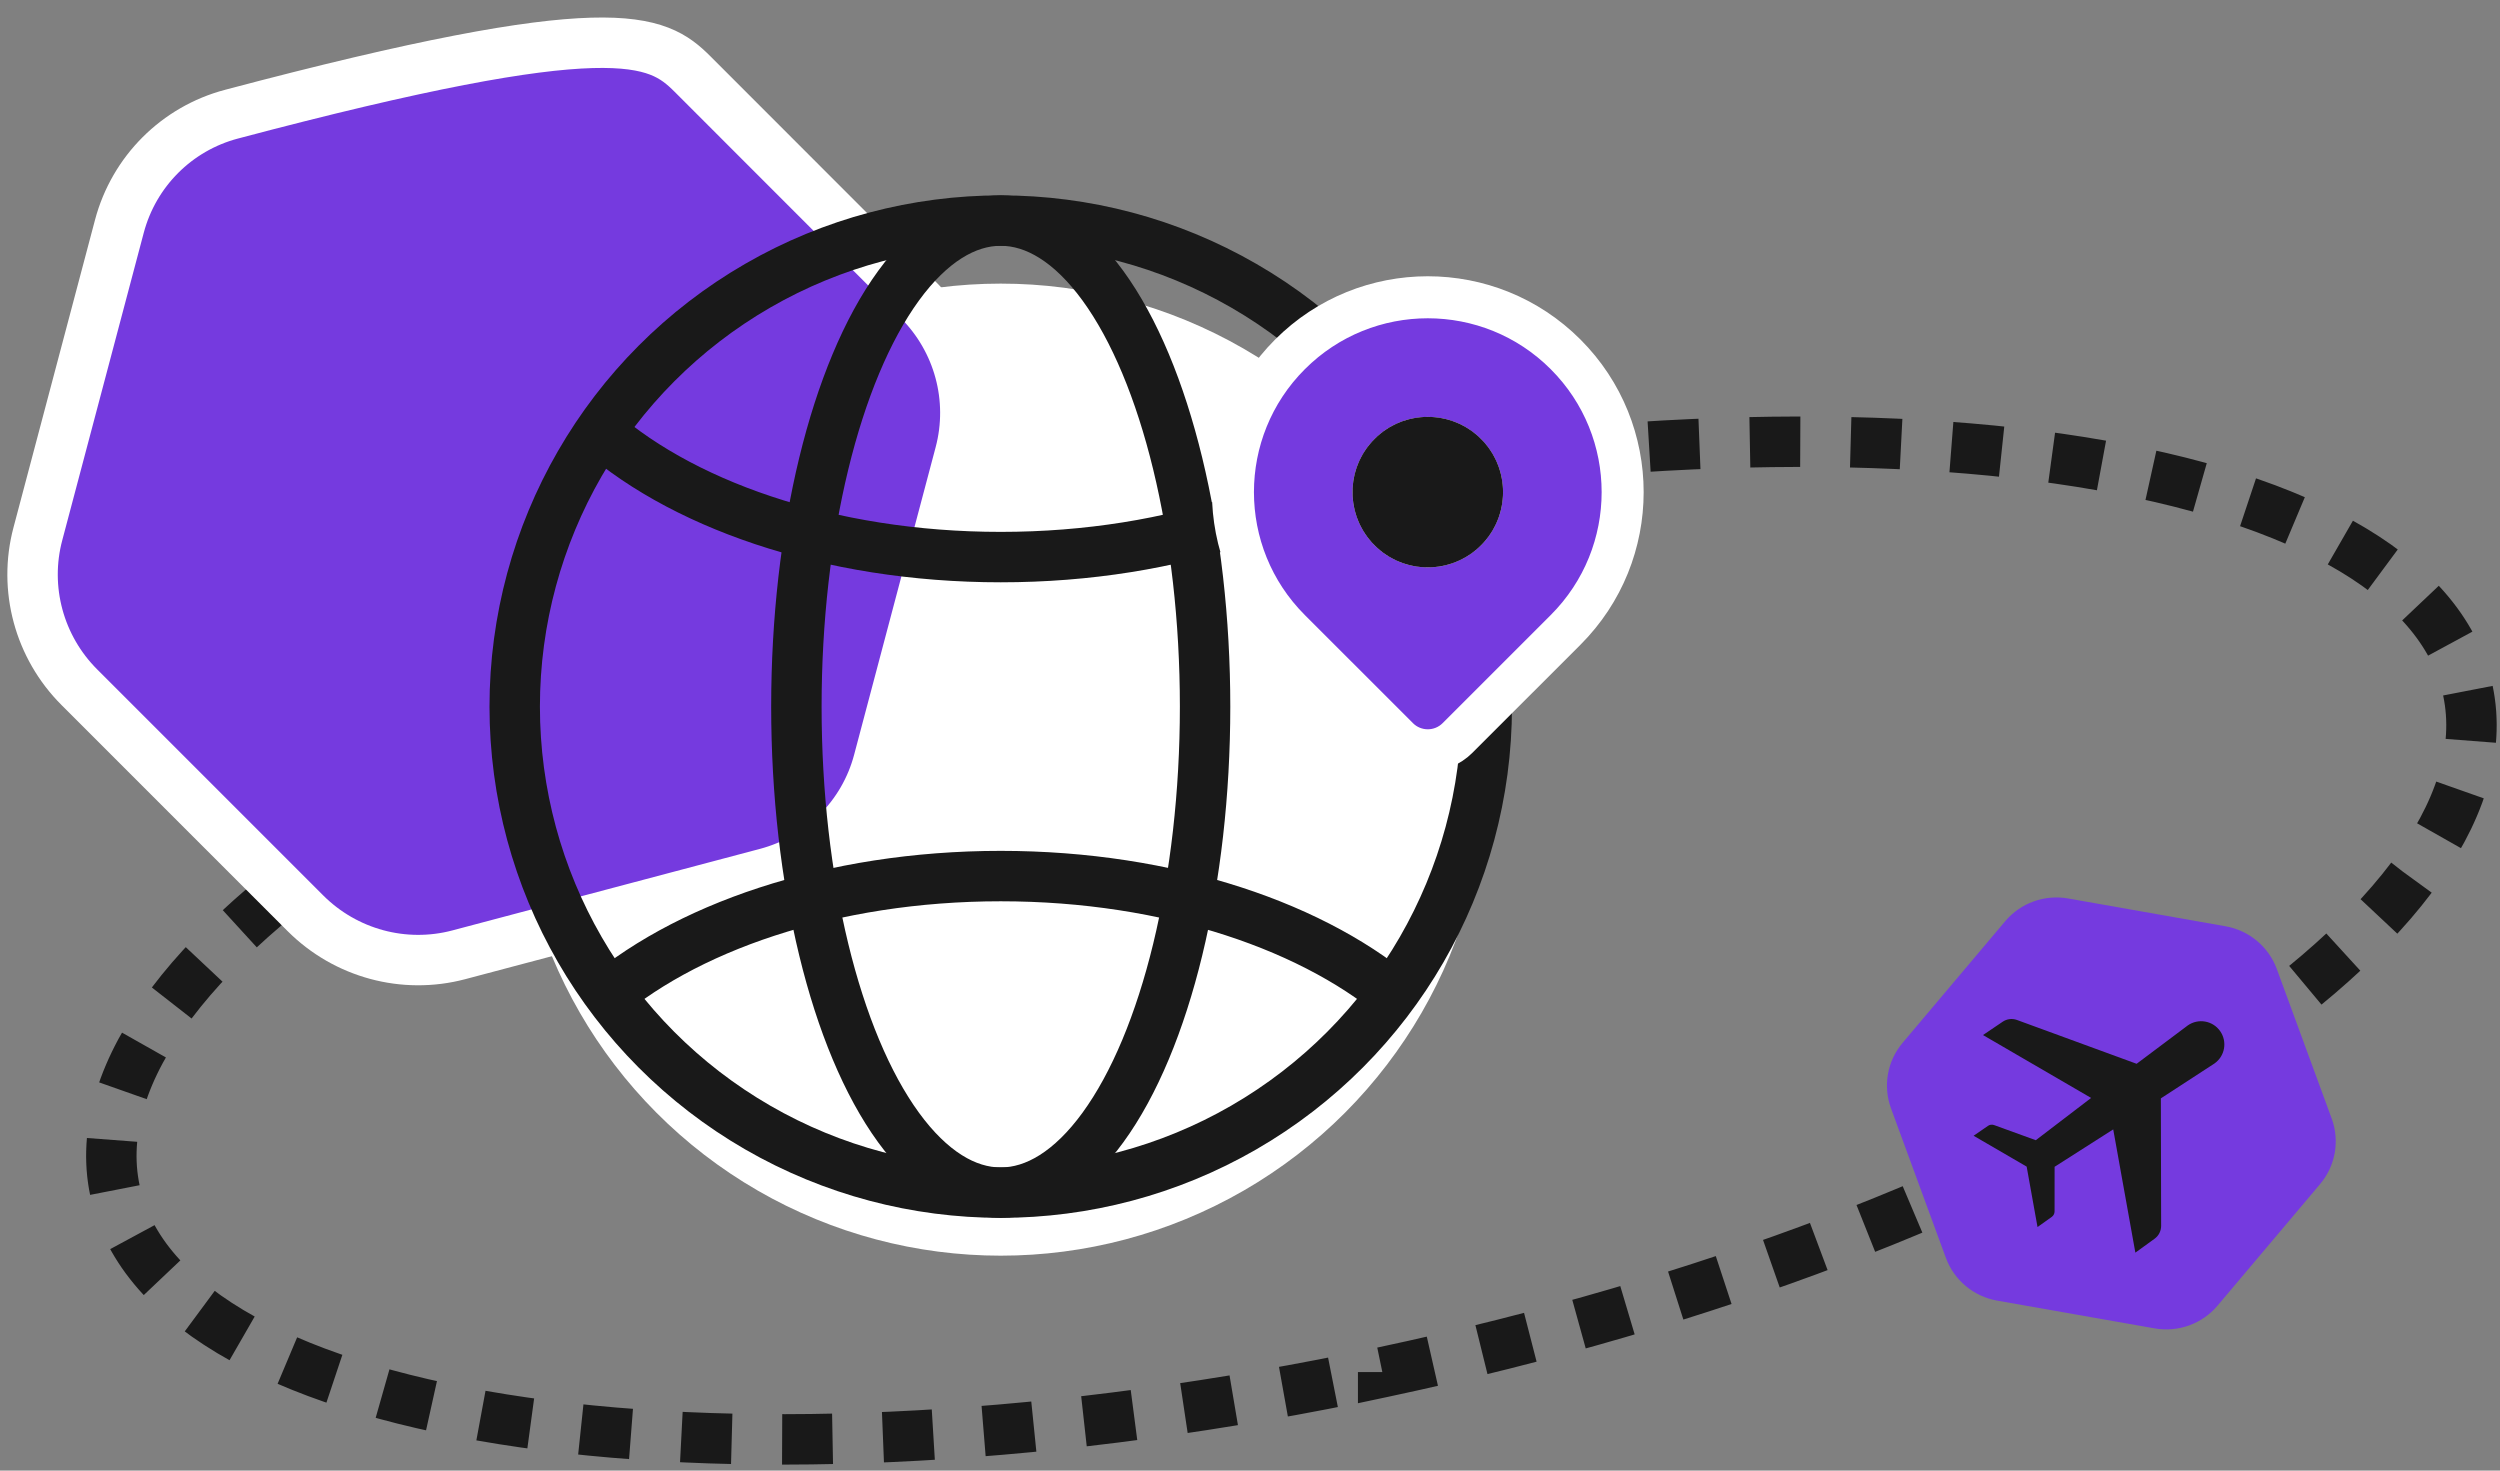 
<svg xmlns="http://www.w3.org/2000/svg" viewBox="0 0 238 140">
  <rect x="0" y="0" width="238" height="140" fill="#808080" stroke="none"/>
  <defs>
    <radialGradient id="prefix__a" cx="31.694%" cy="50%" r="99.984%" fx="31.694%" fy="50%">
      <stop offset="0%" stop-color="#FFCC4C"/>
      <stop offset="100%" stop-color="#FFE367"/>
    </radialGradient>
    <radialGradient id="prefix__b" cx="31.694%" cy="50%" r="100.423%" fx="31.694%" fy="50%" gradientTransform="scale(1 .849) rotate(10.194 -.18 .544)">
      <stop offset="0%" stop-color="#FFCC4C"/>
      <stop offset="100%" stop-color="#FFE367"/>
    </radialGradient>
  </defs>
  <g fill="none" fill-rule="evenodd" transform="translate(5.5 5)">
        <path fill-rule="nonzero" stroke="#191919" stroke-dasharray="4.8" stroke-width="4.8" d="M126.175 125.624c61.855-13.147 108.088-42.199 103.265-64.888-4.822-22.689-58.875-30.424-120.73-17.276C46.856 56.608.622 85.659 5.445 108.348c4.822 22.69 58.875 30.424 120.73 17.276z"/>
        <circle cx="89.77" cy="68.27" r="46.27" fill="#FFF" fill-rule="nonzero"/>
        <path fill="#753adf" stroke="#FFF" stroke-width="4.8" d="M16.535 5.87c-2.61.692-4.929 2.054-6.77 3.896-1.841 1.842-3.204 4.163-3.898 6.774l-7.76 29.279c-1.387 5.212.117 10.78 3.953 14.61l21.514 21.514c3.836 3.831 9.397 5.334 14.606 3.953l29.285-7.764c2.61-.692 4.933-2.056 6.776-3.9 1.842-1.842 3.205-4.164 3.893-6.774l7.76-29.274c1.386-5.213-.118-10.78-3.954-14.61L60.436 2.057c-3.392-3.387-7.564-5.82-43.9 3.813z"/>
        <g fill-rule="nonzero" stroke="#191919" stroke-width="4.8" transform="translate(43.5 16)">
            <circle cx="46.27" cy="46.27" r="46.27"/>
            <ellipse cx="46.27" cy="46.27" rx="19.454" ry="46.27"/>
            <path d="M7.211 19.275c8.212 7.672 22.636 12.76 39.06 12.76 16.606 0 31.17-5.203 39.332-13.019M84.758 74.642c-8.3-7.38-22.44-12.24-38.488-12.24-16.134 0-30.34 4.913-38.62 12.36"/>
        </g>
        <g>
            <path fill="#753adf" d="M4.507 9.124L.627 23.762c-.583 2.195.051 4.537 1.665 6.149L13.05 40.668c1.614 1.612 3.954 2.247 6.147 1.666l14.642-3.882c2.193-.582 3.903-2.29 4.482-4.484l3.88-14.638c.584-2.195-.05-4.537-1.665-6.149L29.784 2.422C28.169.811 25.829.176 23.637.757L8.99 4.641c-2.193.581-3.9 2.288-4.483 4.483z" transform="rotate(-35 234.456 -214.792)"/>
            <path fill="#191919" fill-rule="nonzero" d="M19.157 9.1c-.278-.395-.727-.634-1.21-.64l-2.261-.037 4.998 10.809-6.623.275-2.426-3.459c-.117-.165-.305-.266-.507-.27l-1.674-.015 2.453 5.305-2.453 5.306 1.674-.016c.202-.003.39-.104.507-.27l2.441-3.48 6.614.284-5.004 10.821 2.26-.036c.484-.007.934-.247 1.21-.642 4.61-6.606 6.924-9.926 6.943-9.961l6.082.207c1.223 0 2.214-.992 2.213-2.213 0-1.222-.99-2.212-2.213-2.212l-6.084.198-6.94-9.953z" transform="rotate(-35 234.456 -214.792)"/>
        </g>
        <path fill="#753adf" stroke="#FFF" stroke-width="4" d="M130.426 23.3c4.747 0 9.495 1.81 13.117 5.433 3.622 3.622 5.433 8.37 5.433 13.117 0 4.748-1.81 9.495-5.433 13.118h0l-10.289 10.288c-.781.781-1.805 1.172-2.828 1.172-1.024 0-2.048-.39-2.829-1.172h0l-10.289-10.288c-3.622-3.623-5.433-8.37-5.433-13.118 0-4.747 1.811-9.495 5.433-13.117 3.623-3.622 8.37-5.433 13.118-5.433zm0 13.386c-1.322 0-2.644.504-3.652 1.513-1.008 1.008-1.513 2.33-1.513 3.651 0 1.322.505 2.644 1.513 3.652s2.33 1.513 3.652 1.513c1.321 0 2.643-.505 3.651-1.513 1.009-1.008 1.513-2.33 1.513-3.652 0-1.321-.504-2.643-1.513-3.651-1.008-1.009-2.33-1.513-3.651-1.513z"/>
        <path fill="#191919" d="M135.492 36.784c2.797 2.798 2.797 7.334 0 10.132-2.798 2.798-7.334 2.798-10.132 0s-2.798-7.334 0-10.132c2.798-2.797 7.334-2.797 10.132 0z"/>
    </g>
</svg>